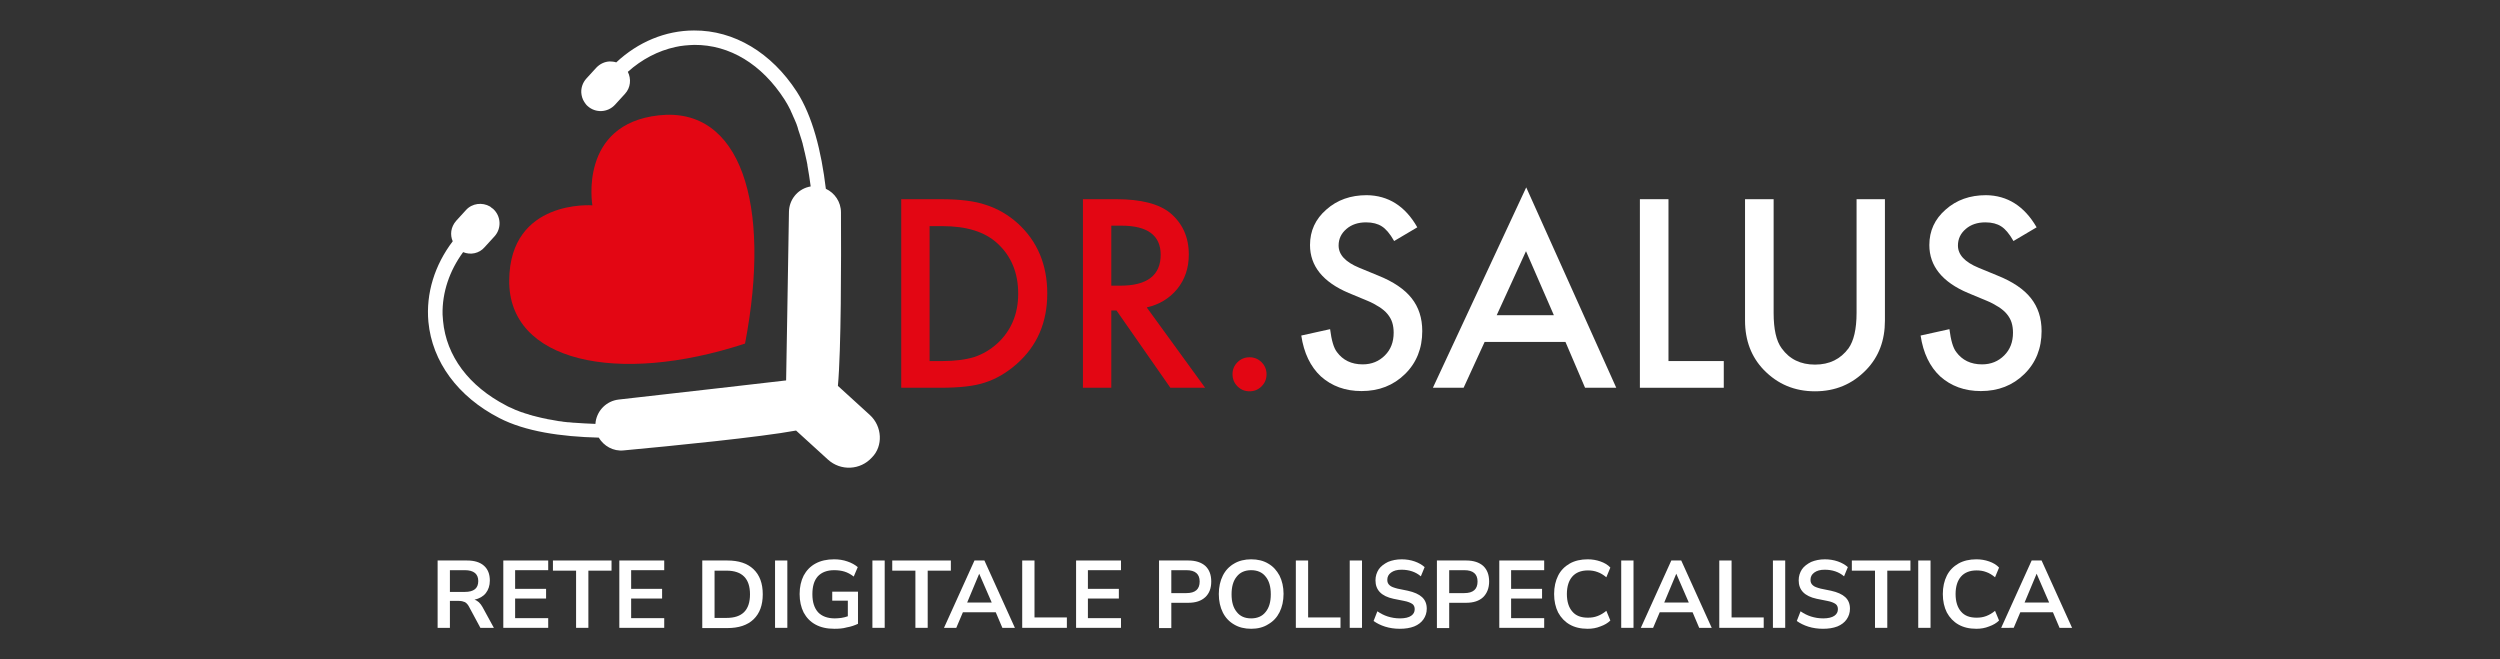 <?xml version="1.0" encoding="utf-8"?>
<!-- Generator: Adobe Illustrator 26.0.1, SVG Export Plug-In . SVG Version: 6.00 Build 0)  -->
<svg version="1.1" id="Layer_1" xmlns="http://www.w3.org/2000/svg" xmlns:xlink="http://www.w3.org/1999/xlink" x="0px" y="0px"
	 viewBox="0 0 1058 279" style="enable-background:new 0 0 1058 279;" xml:space="preserve">
<rect x="0" y="0" width="1058" height="279" fill="#333333" stroke="none"/>
<style type="text/css">
	.st0{fill:#FFFFFF;}
	.st1{fill:#E30613;}
</style>
<g>
	<path class="st0" d="M185.2,265.7v-28.5h12.4c3.1,0,5.5,0.7,7.2,2.2c1.7,1.5,2.5,3.6,2.5,6.3c0,2.1-0.6,3.9-1.7,5.3
		c-1.1,1.4-2.7,2.3-4.8,2.8c1.4,0.4,2.5,1.5,3.4,3.1l4.8,8.8h-5.7l-4.9-9.1c-0.5-0.9-1.1-1.5-1.7-1.8c-0.7-0.3-1.5-0.5-2.5-0.5h-3.8
		v11.4H185.2z M190.4,250.5h6.3c3.8,0,5.7-1.5,5.7-4.6c0-3-1.9-4.6-5.7-4.6h-6.3V250.5z"/>
	<polygon class="st0" points="213,265.7 213,237.2 232,237.2 232,241.3 218,241.3 218,249.2 231.1,249.2 231.1,253.3 218,253.3 
		218,261.6 232,261.6 232,265.7 	"/>
	<polygon class="st0" points="243.8,265.7 243.8,241.5 234,241.5 234,237.2 258.8,237.2 258.8,241.5 249,241.5 249,265.7 	"/>
	<polygon class="st0" points="262.1,265.7 262.1,237.2 281.1,237.2 281.1,241.3 267.1,241.3 267.1,249.2 280.2,249.2 280.2,253.3 
		267.1,253.3 267.1,261.6 281.1,261.6 281.1,265.7 	"/>
	<path class="st0" d="M297.2,265.7v-28.5h10.6c4.8,0,8.5,1.2,11.1,3.7c2.6,2.5,3.9,6,3.9,10.6c0,4.6-1.3,8.1-3.9,10.6
		c-2.6,2.5-6.3,3.7-11.1,3.7H297.2z M302.4,261.5h5.1c6.6,0,9.9-3.3,9.9-10c0-6.6-3.3-10-9.9-10h-5.1V261.5z"/>
	<rect x="328" y="237.2" class="st0" width="5.2" height="28.5"/>
	<path class="st0" d="M353.1,266.1c-3.2,0-5.8-0.6-8-1.8c-2.2-1.2-3.8-2.9-5-5.1c-1.1-2.2-1.7-4.8-1.7-7.8c0-3,0.6-5.6,1.7-7.8
		c1.2-2.2,2.8-3.9,5-5.1c2.2-1.2,4.8-1.8,7.9-1.8c2,0,3.9,0.3,5.6,0.9c1.8,0.6,3.2,1.4,4.4,2.4l-1.7,4c-1.3-1-2.6-1.7-3.9-2.1
		c-1.3-0.4-2.8-0.6-4.4-0.6c-3,0-5.3,0.9-6.9,2.6c-1.6,1.8-2.3,4.3-2.3,7.6c0,3.3,0.8,5.8,2.4,7.6c1.6,1.7,4,2.6,7.1,2.6
		c0.9,0,1.8-0.1,2.7-0.2c0.9-0.1,1.9-0.4,2.8-0.7v-6.6h-6.6v-3.8h10.9V264c-1.3,0.6-2.9,1.2-4.7,1.5
		C356.7,266,354.9,266.1,353.1,266.1"/>
	<rect x="369.2" y="237.2" class="st0" width="5.2" height="28.5"/>
	<polygon class="st0" points="387.4,265.7 387.4,241.5 377.6,241.5 377.6,237.2 402.4,237.2 402.4,241.5 392.6,241.5 392.6,265.7 	
		"/>
	<path class="st0" d="M399.5,265.7l12.9-28.5h4.2l12.9,28.5h-5.3l-2.8-6.6h-13.9l-2.8,6.6H399.5z M414.4,242.8l-5.1,12.2h10.4
		L414.4,242.8L414.4,242.8z"/>
	<polygon class="st0" points="432.6,265.7 432.6,237.2 437.8,237.2 437.8,261.3 451.5,261.3 451.5,265.7 	"/>
	<polygon class="st0" points="455.4,265.7 455.4,237.2 474.4,237.2 474.4,241.3 460.4,241.3 460.4,249.2 473.5,249.2 473.5,253.3 
		460.4,253.3 460.4,261.6 474.4,261.6 474.4,265.7 	"/>
	<path class="st0" d="M490.5,265.7v-28.5h12.4c3.1,0,5.5,0.8,7.2,2.3c1.7,1.6,2.5,3.8,2.5,6.6c0,2.8-0.8,5-2.5,6.6
		c-1.7,1.6-4.1,2.4-7.2,2.4h-7.2v10.7H490.5z M495.7,251h6.4c3.7,0,5.6-1.6,5.6-4.9c0-3.2-1.9-4.8-5.6-4.8h-6.4V251z"/>
	<path class="st0" d="M529.5,266.1c-2.8,0-5.2-0.6-7.2-1.8c-2.1-1.2-3.7-2.9-4.8-5.1s-1.7-4.8-1.7-7.8c0-3,0.6-5.6,1.7-7.8
		c1.1-2.2,2.7-3.9,4.8-5.1c2-1.2,4.5-1.8,7.2-1.8c2.8,0,5.2,0.6,7.2,1.8c2.1,1.2,3.6,2.9,4.8,5.1c1.1,2.2,1.7,4.8,1.7,7.7
		c0,3-0.6,5.6-1.7,7.8c-1.1,2.2-2.7,3.9-4.8,5.1C534.7,265.5,532.2,266.1,529.5,266.1 M529.5,261.7c2.6,0,4.7-0.9,6.1-2.7
		c1.5-1.8,2.2-4.3,2.2-7.5c0-3.2-0.7-5.7-2.2-7.5c-1.4-1.8-3.5-2.7-6.1-2.7c-2.6,0-4.7,0.9-6.1,2.7c-1.5,1.8-2.2,4.3-2.2,7.5
		c0,3.2,0.7,5.7,2.2,7.5C524.8,260.8,526.8,261.7,529.5,261.7"/>
	<polygon class="st0" points="548.4,265.7 548.4,237.2 553.6,237.2 553.6,261.3 567.3,261.3 567.3,265.7 	"/>
	<rect x="571.2" y="237.2" class="st0" width="5.2" height="28.5"/>
	<path class="st0" d="M592.4,266.1c-2.2,0-4.3-0.3-6.2-0.9c-1.9-0.6-3.5-1.4-4.9-2.4l1.6-4.1c1.3,0.9,2.8,1.7,4.4,2.2
		c1.6,0.5,3.3,0.8,5.2,0.8c2.1,0,3.7-0.4,4.7-1.1c1-0.7,1.5-1.6,1.5-2.8c0-0.9-0.3-1.7-1-2.2c-0.7-0.5-1.9-1-3.5-1.3l-4.5-0.9
		c-5.1-1.1-7.6-3.7-7.6-7.8c0-1.8,0.5-3.3,1.4-4.7c0.9-1.3,2.3-2.3,3.9-3.1c1.7-0.7,3.6-1.1,5.8-1.1c1.9,0,3.8,0.3,5.5,0.9
		c1.7,0.6,3.1,1.4,4.2,2.4l-1.6,3.9c-2.2-1.9-5-2.8-8.2-2.8c-1.9,0-3.3,0.4-4.4,1.2c-1.1,0.8-1.6,1.8-1.6,3.1c0,1,0.3,1.7,1,2.3
		c0.6,0.6,1.8,1,3.3,1.4l4.4,0.9c2.7,0.6,4.7,1.5,6,2.7c1.3,1.2,2,2.8,2,4.9c0,1.7-0.5,3.2-1.4,4.5c-0.9,1.3-2.2,2.3-3.9,3
		C596.7,265.8,594.7,266.1,592.4,266.1"/>
	<path class="st0" d="M608.1,265.7v-28.5h12.4c3.1,0,5.5,0.8,7.2,2.3c1.7,1.6,2.5,3.8,2.5,6.6c0,2.8-0.9,5-2.5,6.6
		c-1.7,1.6-4.1,2.4-7.2,2.4h-7.2v10.7H608.1z M613.3,251h6.4c3.7,0,5.6-1.6,5.6-4.9c0-3.2-1.9-4.8-5.6-4.8h-6.4V251z"/>
	<polygon class="st0" points="634.5,265.7 634.5,237.2 653.5,237.2 653.5,241.3 639.5,241.3 639.5,249.2 652.6,249.2 652.6,253.3 
		639.5,253.3 639.5,261.6 653.5,261.6 653.5,265.7 	"/>
	<path class="st0" d="M671.9,266.1c-3,0-5.5-0.6-7.6-1.8c-2.1-1.2-3.7-2.9-4.9-5.1c-1.1-2.2-1.7-4.8-1.7-7.8c0-3,0.6-5.6,1.7-7.8
		c1.1-2.2,2.8-3.9,4.9-5.1c2.1-1.2,4.7-1.8,7.6-1.8c1.9,0,3.7,0.3,5.4,0.9c1.7,0.6,3.1,1.4,4.2,2.6l-1.7,4.1c-1.2-1-2.5-1.8-3.7-2.2
		c-1.3-0.5-2.6-0.7-4.1-0.7c-2.9,0-5.1,0.9-6.6,2.6c-1.5,1.7-2.3,4.2-2.3,7.4c0,3.2,0.8,5.7,2.3,7.4c1.5,1.8,3.7,2.6,6.6,2.6
		c1.5,0,2.8-0.2,4.1-0.7c1.3-0.5,2.5-1.2,3.7-2.2l1.7,4.1c-1.1,1.1-2.5,1.9-4.2,2.5C675.6,265.8,673.8,266.1,671.9,266.1"/>
	<rect x="686.1" y="237.2" class="st0" width="5.2" height="28.5"/>
	<path class="st0" d="M694.4,265.7l12.9-28.5h4.2l12.9,28.5h-5.3l-2.8-6.6h-13.9l-2.8,6.6H694.4z M709.4,242.8l-5.1,12.2h10.4
		L709.4,242.8L709.4,242.8z"/>
	<polygon class="st0" points="727.6,265.7 727.6,237.2 732.8,237.2 732.8,261.3 746.4,261.3 746.4,265.7 	"/>
	<rect x="750.3" y="237.2" class="st0" width="5.2" height="28.5"/>
	<path class="st0" d="M771.5,266.1c-2.2,0-4.3-0.3-6.2-0.9c-1.9-0.6-3.5-1.4-4.9-2.4l1.6-4.1c1.3,0.9,2.8,1.7,4.4,2.2
		c1.6,0.5,3.3,0.8,5.2,0.8c2.1,0,3.7-0.4,4.7-1.1c1-0.7,1.5-1.6,1.5-2.8c0-0.9-0.3-1.7-1-2.2c-0.7-0.5-1.9-1-3.5-1.3l-4.5-0.9
		c-5.1-1.1-7.6-3.7-7.6-7.8c0-1.8,0.5-3.3,1.4-4.7c0.9-1.3,2.3-2.3,3.9-3.1c1.7-0.7,3.6-1.1,5.8-1.1c1.9,0,3.8,0.3,5.5,0.9
		c1.7,0.6,3.1,1.4,4.2,2.4l-1.6,3.9c-2.2-1.9-5-2.8-8.2-2.8c-1.9,0-3.3,0.4-4.4,1.2c-1.1,0.8-1.6,1.8-1.6,3.1c0,1,0.3,1.7,1,2.3
		c0.6,0.6,1.8,1,3.3,1.4l4.4,0.9c2.7,0.6,4.7,1.5,6,2.7c1.3,1.2,2,2.8,2,4.9c0,1.7-0.5,3.2-1.4,4.5c-0.9,1.3-2.2,2.3-3.9,3
		C775.8,265.8,773.8,266.1,771.5,266.1"/>
	<polygon class="st0" points="793.5,265.7 793.5,241.5 783.7,241.5 783.7,237.2 808.5,237.2 808.5,241.5 798.7,241.5 798.7,265.7 	
		"/>
	<rect x="811.8" y="237.2" class="st0" width="5.2" height="28.5"/>
	<path class="st0" d="M836.4,266.1c-3,0-5.5-0.6-7.6-1.8c-2.1-1.2-3.7-2.9-4.9-5.1c-1.1-2.2-1.7-4.8-1.7-7.8c0-3,0.6-5.6,1.7-7.8
		c1.1-2.2,2.8-3.9,4.9-5.1c2.1-1.2,4.7-1.8,7.6-1.8c1.9,0,3.7,0.3,5.4,0.9c1.7,0.6,3.1,1.4,4.2,2.6l-1.7,4.1c-1.2-1-2.5-1.8-3.7-2.2
		c-1.3-0.5-2.6-0.7-4.1-0.7c-2.9,0-5.1,0.9-6.6,2.6c-1.5,1.7-2.3,4.2-2.3,7.4c0,3.2,0.8,5.7,2.3,7.4c1.5,1.8,3.7,2.6,6.6,2.6
		c1.5,0,2.8-0.2,4.1-0.7c1.3-0.5,2.5-1.2,3.7-2.2l1.7,4.1c-1.1,1.1-2.5,1.9-4.2,2.5C840.1,265.8,838.3,266.1,836.4,266.1"/>
	<path class="st0" d="M846.9,265.7l12.9-28.5h4.2l12.9,28.5h-5.3l-2.8-6.6H855l-2.8,6.6H846.9z M861.9,242.8l-5.1,12.2h10.4
		L861.9,242.8L861.9,242.8z"/>
	<path class="st1" d="M381.4,164.1V84.3h16.8c8,0,14.4,0.8,19,2.4c5,1.6,9.5,4.2,13.6,7.9c8.2,7.5,12.4,17.4,12.4,29.6
		c0,12.3-4.3,22.2-12.9,29.8c-4.3,3.8-8.8,6.4-13.5,7.9c-4.4,1.5-10.7,2.2-18.8,2.2H381.4z M393.4,152.8h5.4c5.4,0,9.9-0.6,13.5-1.7
		c3.6-1.2,6.8-3.1,9.7-5.7c5.9-5.4,8.9-12.5,8.9-21.1c0-8.8-2.9-15.9-8.8-21.3c-5.3-4.9-13-7.3-23.3-7.3h-5.4V152.8z"/>
	<path class="st1" d="M485.3,130.1l24.7,34h-14.7l-22.8-32.7h-2.2v32.7h-12V84.3h14.1c10.5,0,18.2,2,22.9,5.9
		c5.2,4.4,7.8,10.2,7.8,17.5c0,5.7-1.6,10.5-4.9,14.6C494.9,126.3,490.6,128.9,485.3,130.1 M470.3,120.9h3.8
		c11.4,0,17.1-4.4,17.1-13.1c0-8.2-5.6-12.3-16.6-12.3h-4.3V120.9z"/>
	<path class="st1" d="M521.6,158.3c0-1.9,0.7-3.6,2.1-5c1.4-1.4,3.1-2.1,5.1-2.1c2,0,3.7,0.7,5.1,2.1c1.4,1.4,2.1,3.1,2.1,5.1
		c0,2-0.7,3.7-2.1,5.1c-1.4,1.4-3.1,2.1-5.1,2.1c-2,0-3.7-0.7-5.1-2.1C522.3,162.1,521.6,160.4,521.6,158.3"/>
	<path class="st0" d="M599.8,96.2l-9.8,5.8c-1.8-3.2-3.6-5.2-5.2-6.2c-1.7-1.1-3.9-1.7-6.7-1.7c-3.3,0-6.1,0.9-8.3,2.8
		c-2.2,1.9-3.3,4.2-3.3,7c0,3.9,2.9,7,8.7,9.4l8,3.3c6.5,2.6,11.2,5.8,14.2,9.6c3,3.8,4.5,8.4,4.5,13.9c0,7.3-2.4,13.4-7.3,18.2
		c-4.9,4.8-11,7.2-18.4,7.2c-6.9,0-12.6-2.1-17.2-6.2c-4.4-4.1-7.2-9.9-8.3-17.3l12.2-2.7c0.6,4.7,1.5,7.9,2.9,9.7
		c2.5,3.4,6.1,5.2,10.9,5.2c3.8,0,6.9-1.3,9.4-3.8c2.5-2.5,3.7-5.7,3.7-9.6c0-1.6-0.2-3-0.6-4.3c-0.4-1.3-1.1-2.5-2-3.6
		c-0.9-1.1-2.1-2.1-3.5-3c-1.4-0.9-3.2-1.9-5.2-2.7l-7.7-3.2c-10.9-4.6-16.4-11.4-16.4-20.3c0-6,2.3-11,6.9-15
		c4.6-4.1,10.3-6.1,17.1-6.1C587.5,82.7,594.7,87.2,599.8,96.2"/>
	<path class="st0" d="M662.5,144.7h-34.2l-8.9,19.4h-13l39.5-84.8l38.1,84.8h-13.2L662.5,144.7z M657.6,133.4l-11.8-27.1l-12.4,27.1
		H657.6z"/>
	<polygon class="st0" points="706.1,84.3 706.1,152.8 729.5,152.8 729.5,164.1 694,164.1 694,84.3 	"/>
	<path class="st0" d="M750.6,84.3v48.1c0,6.9,1.1,11.9,3.4,15c3.3,4.6,8,6.9,14.1,6.9c6.1,0,10.8-2.3,14.2-6.9
		c2.2-3.1,3.4-8.1,3.4-15V84.3h12v51.4c0,8.4-2.6,15.3-7.9,20.8c-5.9,6.1-13.1,9.1-21.7,9.1c-8.6,0-15.8-3-21.7-9.1
		c-5.2-5.4-7.9-12.4-7.9-20.8V84.3H750.6z"/>
	<path class="st0" d="M861.9,96.2l-9.8,5.8c-1.8-3.2-3.6-5.2-5.2-6.2c-1.7-1.1-3.9-1.7-6.7-1.7c-3.3,0-6.1,0.9-8.3,2.8
		c-2.2,1.9-3.3,4.2-3.3,7c0,3.9,2.9,7,8.7,9.4l8,3.3c6.5,2.6,11.2,5.8,14.2,9.6c3,3.8,4.5,8.4,4.5,13.9c0,7.3-2.4,13.4-7.3,18.2
		c-4.9,4.8-11,7.2-18.4,7.2c-6.9,0-12.6-2.1-17.2-6.2c-4.4-4.1-7.2-9.9-8.3-17.3l12.2-2.7c0.6,4.7,1.5,7.9,2.9,9.7
		c2.5,3.4,6.1,5.2,10.9,5.2c3.8,0,6.9-1.3,9.4-3.8c2.5-2.5,3.7-5.7,3.7-9.6c0-1.6-0.2-3-0.6-4.3c-0.4-1.3-1.1-2.5-2-3.6
		c-0.9-1.1-2.1-2.1-3.5-3c-1.4-0.9-3.2-1.9-5.2-2.7l-7.7-3.2c-10.9-4.6-16.4-11.4-16.4-20.3c0-6,2.3-11,6.9-15
		c4.6-4.1,10.3-6.1,17.1-6.1C849.5,82.7,856.7,87.2,861.9,96.2"/>
	<path class="st1" d="M278.9,48.8c-34.2,3.7-28.2,38.1-28.2,38.1s-34.9-2.7-35.2,31.7c-0.4,34.4,45.6,44.6,99.8,26.8
		C326.7,85.8,313.2,45.1,278.9,48.8"/>
	<path class="st0" d="M368.1,175.6l-13.5-12.3c1.4-15.3,1.4-52.8,1.3-73.4c0-4.5-2.7-8.3-6.4-10c-1.9-15.9-5.6-30.7-12.3-41.1
		c-10.7-16.5-26.5-26-43.5-25.9c-12.1,0-23.7,4.9-32.9,13.5c-0.9-0.3-1.9-0.4-2.8-0.4c-2.1,0.1-4.1,1-5.7,2.7l-4.2,4.6
		c-1.5,1.7-2.2,3.8-2.1,5.9c0.1,1.4,0.5,2.8,1.3,4c0.4,0.6,0.8,1.2,1.4,1.7c3.3,3,8.5,2.8,11.6-0.6l4.2-4.6c2.4-2.6,2.7-6.3,1.2-9.3
		c5.9-5.3,12.8-8.9,20.1-10.5c2.6-0.6,5.3-0.8,8-0.9c15-0.1,28.6,8.2,38.2,23.1c0.3,0.5,0.6,1,0.9,1.5c0.1,0.2,0.2,0.3,0.3,0.5
		c0.2,0.4,0.4,0.7,0.6,1.1c0.1,0.2,0.2,0.4,0.3,0.6c0.2,0.3,0.4,0.7,0.5,1c0.1,0.2,0.2,0.4,0.3,0.7c0.2,0.3,0.3,0.7,0.5,1.1
		c0.1,0.2,0.2,0.5,0.3,0.7c0.2,0.4,0.3,0.7,0.5,1.1c0.1,0.2,0.2,0.4,0.3,0.7c0.2,0.4,0.3,0.8,0.5,1.2c0.1,0.2,0.2,0.4,0.2,0.6
		c0.2,0.5,0.4,1,0.5,1.5c0,0.1,0.1,0.3,0.1,0.4c0.4,1.3,0.9,2.6,1.3,4c0,0.1,0.1,0.2,0.1,0.3c0.2,0.6,0.3,1.1,0.5,1.7
		c0,0.2,0.1,0.3,0.1,0.5c0.1,0.5,0.3,1.1,0.4,1.6c0,0.2,0.1,0.4,0.1,0.5c0.1,0.5,0.3,1.1,0.4,1.6c0,0.2,0.1,0.3,0.1,0.5
		c0.1,0.6,0.3,1.2,0.4,1.8c0,0.1,0.1,0.3,0.1,0.4c0.1,0.7,0.3,1.3,0.4,2c0,0.1,0,0.1,0,0.2c0.5,2.9,1,5.9,1.4,9
		c-0.3,0.1-0.6,0.1-0.9,0.2c-4.8,1.2-8.2,5.5-8.3,10.5c-0.3,20.4-1.2,71-1.2,71.4c-0.4,0.1-50.6,5.8-70.9,8.1
		c-5,0.6-8.9,4.4-9.7,9.3c0,0.3-0.1,0.6-0.1,1c-3.1-0.1-6.1-0.3-9.1-0.5c-0.1,0-0.1,0-0.2,0c-0.7-0.1-1.4-0.1-2-0.2
		c-0.1,0-0.3,0-0.4,0c-0.6-0.1-1.2-0.1-1.8-0.2c-0.2,0-0.3,0-0.5-0.1c-0.6-0.1-1.1-0.1-1.7-0.2c-0.2,0-0.4-0.1-0.5-0.1
		c-0.6-0.1-1.1-0.2-1.7-0.3c-0.2,0-0.3-0.1-0.5-0.1c-0.6-0.1-1.2-0.2-1.8-0.3c-0.1,0-0.2,0-0.3-0.1c-1.4-0.3-2.8-0.5-4.1-0.9
		c-0.1,0-0.3-0.1-0.4-0.1c-0.5-0.1-1-0.3-1.6-0.4c-0.2-0.1-0.4-0.1-0.6-0.2c-0.4-0.1-0.9-0.2-1.3-0.4c-0.2-0.1-0.5-0.1-0.7-0.2
		c-0.4-0.1-0.8-0.2-1.2-0.4c-0.2-0.1-0.5-0.2-0.7-0.2c-0.4-0.1-0.7-0.3-1.1-0.4c-0.2-0.1-0.5-0.2-0.7-0.3c-0.4-0.1-0.7-0.3-1.1-0.4
		c-0.2-0.1-0.4-0.2-0.6-0.3c-0.4-0.2-0.8-0.3-1.1-0.5c-0.2-0.1-0.4-0.2-0.5-0.2c-0.5-0.2-1.1-0.5-1.6-0.8
		c-15.8-8.2-25.3-20.9-26.7-35.8c-0.1-0.9-0.1-1.8-0.2-2.7c-0.2-9.3,2.9-18.5,8.7-26.4c3.1,1.3,6.8,0.6,9.1-2.1l4.2-4.6
		c3-3.3,2.8-8.5-0.6-11.6c-0.2-0.2-0.5-0.3-0.7-0.5c-0.2-0.2-0.4-0.3-0.6-0.5c-3.3-1.9-7.6-1.4-10.2,1.5l-4.2,4.6
		c-1.1,1.3-1.8,2.8-2,4.3c-0.2,1.5,0,3,0.6,4.3c-7.6,10-11.4,22-10.3,34.1c1.6,16.9,12.5,31.7,30,40.7c11,5.7,26.1,7.9,42.1,8.3
		c2.1,3.5,6.1,5.9,10.6,5.4c20.5-1.9,57.8-5.6,72.9-8.4l13.5,12.3c5.4,4.9,13.7,4.5,18.6-0.9C373.8,188.8,373.4,180.4,368.1,175.6"
		/>
</g>
</svg>
